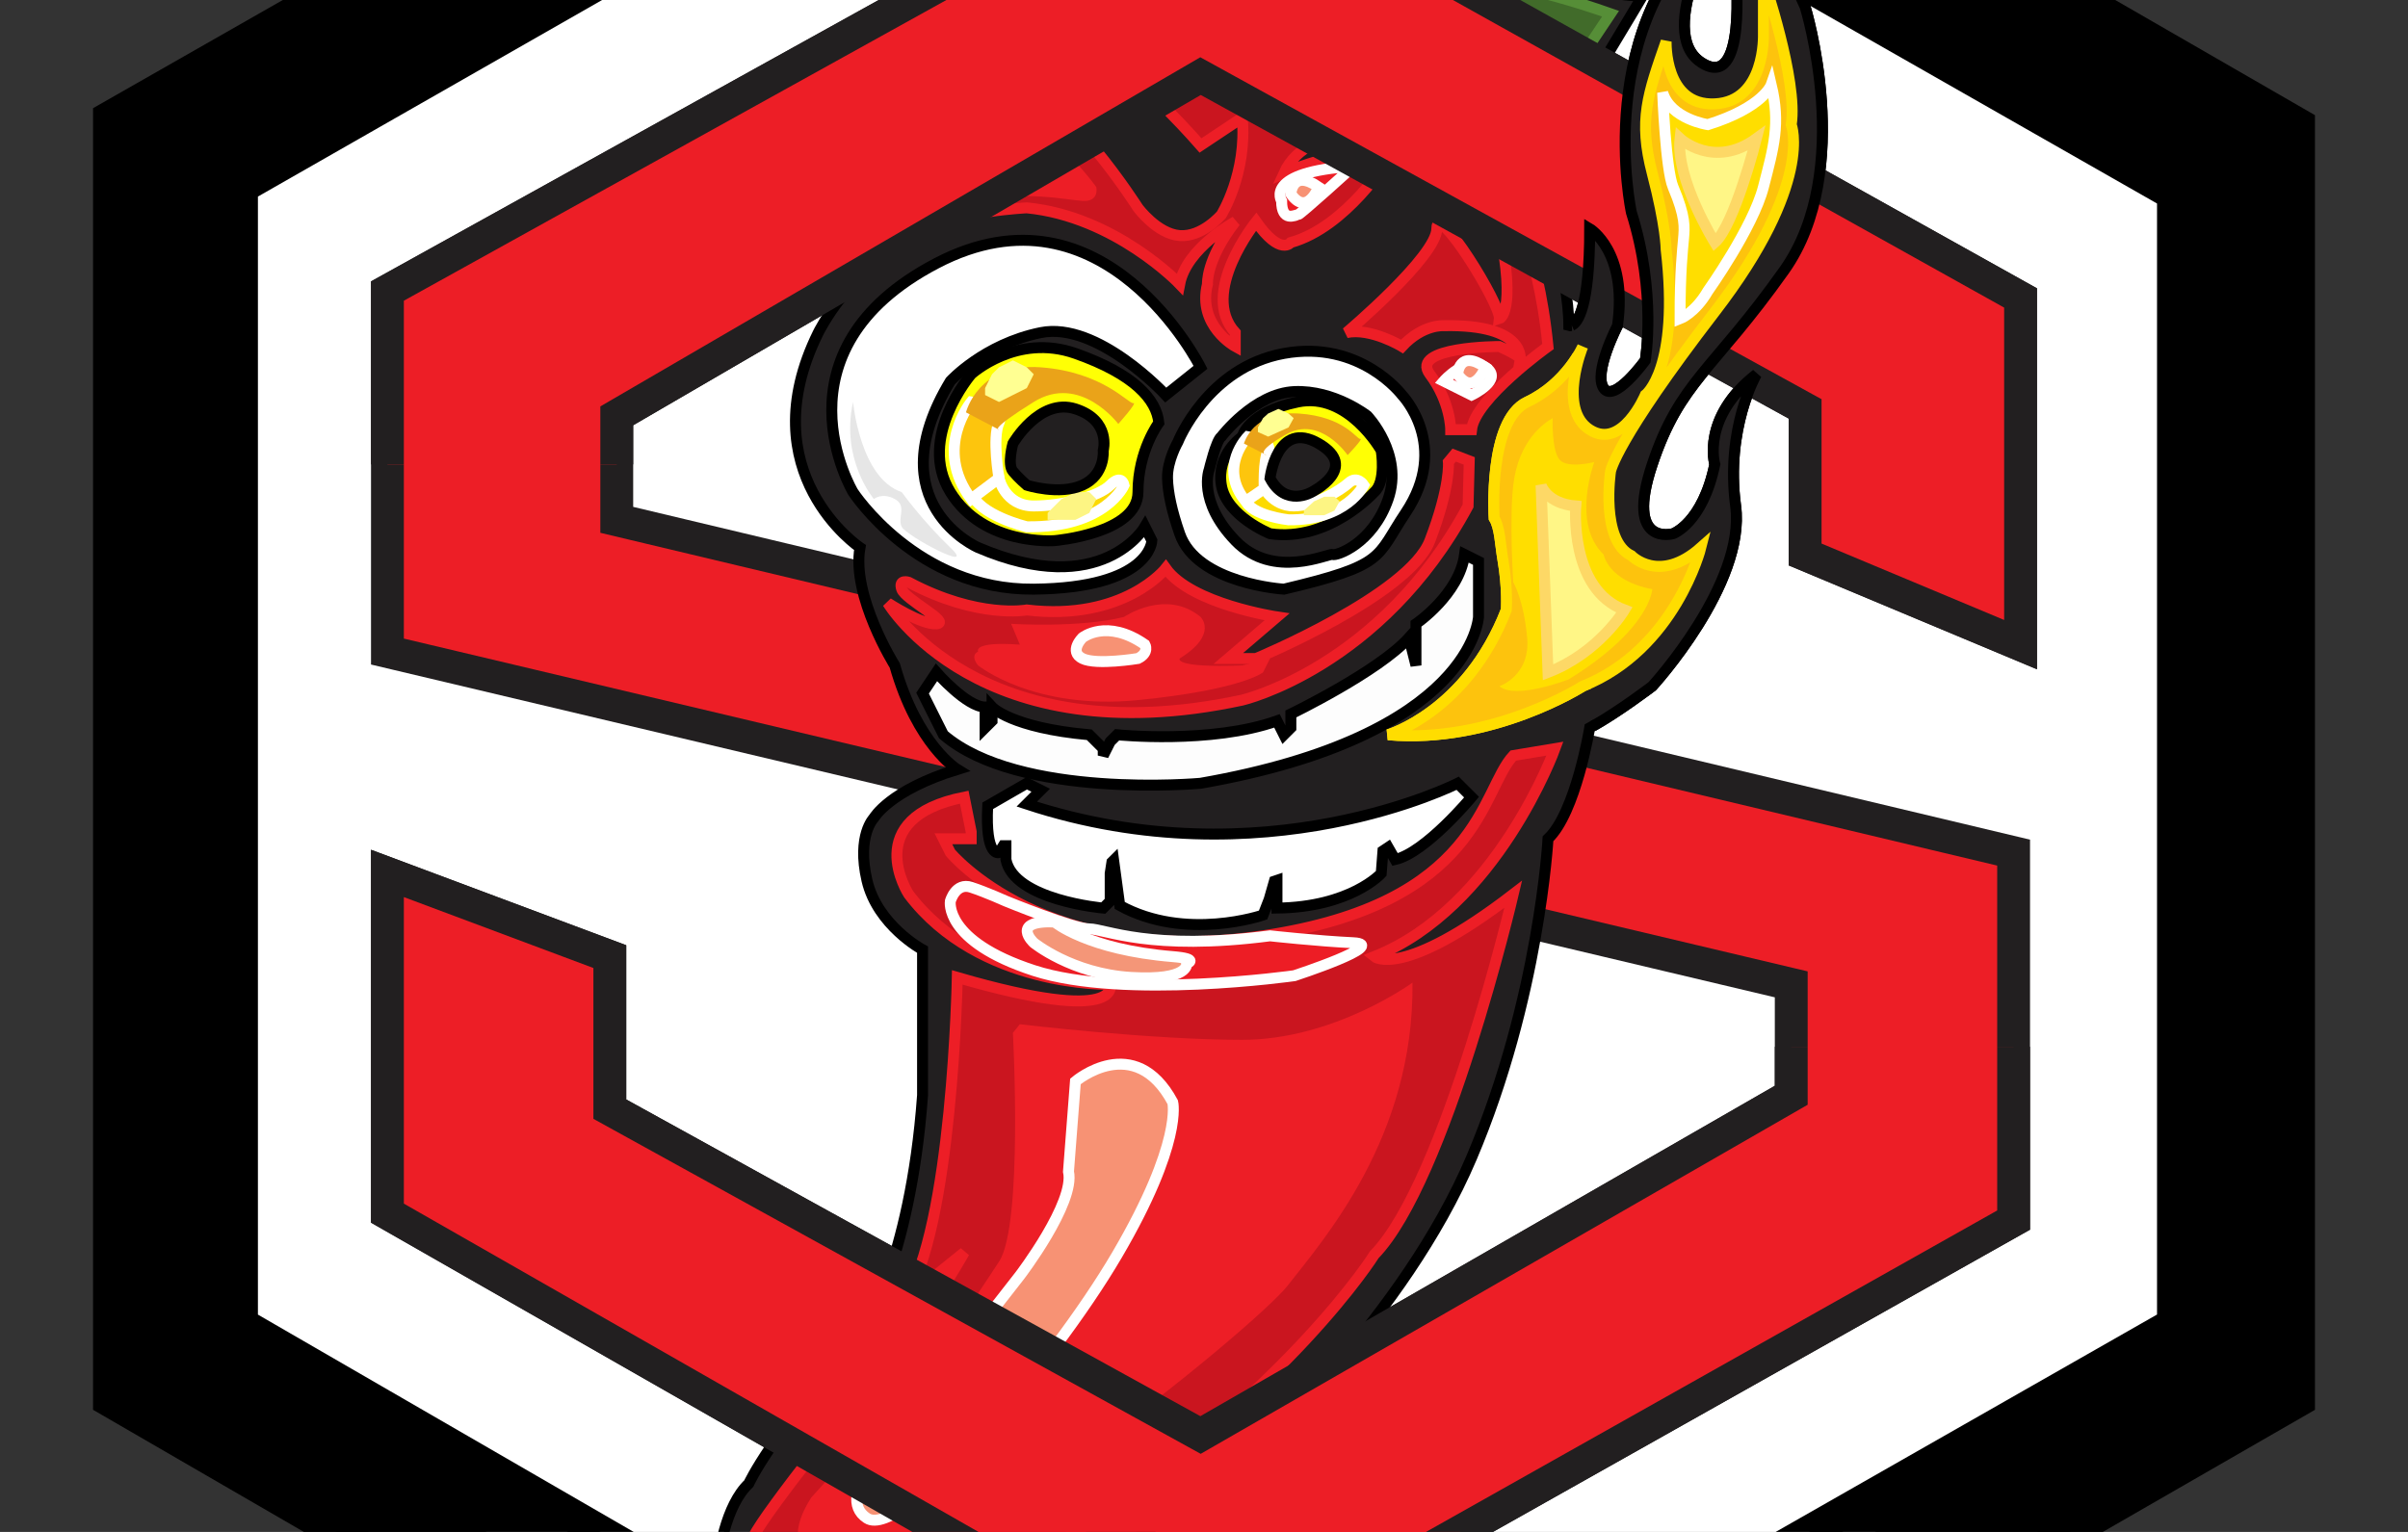 <?xml version="1.0" standalone="no"?>
<!-- Generator: Adobe Fireworks 10, Export SVG Extension by Aaron Beall (http://fireworks.abeall.com) . Version: 0.6.1  -->
<!DOCTYPE svg PUBLIC "-//W3C//DTD SVG 1.1//EN" "http://www.w3.org/Graphics/SVG/1.1/DTD/svg11.dtd">
<svg id="media_2_220_140.fw-Page%201" viewBox="0 0 220 140" style="background-color:#ffffff" version="1.1"
	xmlns="http://www.w3.org/2000/svg" xmlns:xlink="http://www.w3.org/1999/xlink" xml:space="preserve"
	x="0px" y="0px" width="220px" height="140px"
>
	<rect x="0" y="0" width="220" height="140" fill="#333333" stroke="none"/>
	<g id="Layer%201">
		<g>
			<path d="M 110.952 -38.664 L 204.921 16.46 L 202.381 121.005 L 109.048 178.03 L 17.619 124.174 L 16.349 12.658 L 110.952 -38.664 Z" fill="#ffffff"/>
			<g>
				<path d="M 109.683 -32.961 L 198.571 17.727 L 198.571 121.005 L 109.683 171.694 L 22.064 121.005 L 22.064 17.094 L 109.683 -32.961 ZM 10 10.758 L 10 127.975 L 108.413 185 L 110.952 185 L 210 127.975 L 210 11.391 L 112.222 -45 L 107.778 -45 L 10 10.758 Z" stroke="#000000" stroke-width="3" fill="#000000"/>
				<path d="M 109.683 -14.587 L 35.397 26.598 L 35.397 59.545 L 163.651 89.959 L 163.651 100.096 L 109.683 131.143 L 55.714 101.364 L 55.714 87.424 L 35.397 79.821 L 35.397 110.868 L 109.683 153.32 L 183.968 111.501 L 183.968 77.92 L 56.349 47.507 L 56.349 38.003 L 109.683 6.956 L 164.921 37.369 L 164.921 50.675 L 184.603 58.912 L 184.603 27.231 L 109.683 -14.587 Z" stroke="#221f20" stroke-width="3" fill="#ed1e26"/>
				<g>
					<path d="M 111.587 -29.16 C 111.587 -29.16 114.921 -33.12 120.476 -31.061 C 126.032 -29.001 128.095 -14.587 128.095 -14.587 C 128.095 -14.587 128.413 -12.052 128.095 -5.716 C 128.095 -5.716 133.492 -6.984 136.984 -5.716 C 136.984 -5.716 132.698 -4.449 131.905 -3.182 C 131.905 -3.182 140.159 -3.815 143.968 -1.915 C 147.778 -0.014 150.106 -0.436 150.106 -0.436 C 150.106 -0.436 143.122 11.338 143.122 10.863 C 143.122 10.388 141.429 12.025 141.429 12.025 L 146.508 12.658 C 146.508 12.658 146.667 14.242 143.968 16.46 L 140.794 16.46 C 140.794 16.46 143.333 25.331 143.333 29.766 C 143.333 29.766 145.238 30.399 145.238 20.895 C 145.238 20.895 148.73 22.954 147.778 29.766 C 147.778 29.766 145.556 34.043 146.508 35.468 C 147.46 36.894 150.317 32.934 150.317 32.934 C 150.317 32.934 151.376 26.809 149.048 19.417 C 149.048 19.417 145.238 1.887 157.302 -7.617 C 157.302 -7.617 151.111 2.837 155.397 5.689 C 159.683 8.54 158.571 -2.548 158.571 -2.548 C 158.571 -2.548 157.143 -13.795 164.286 -17.755 C 164.286 -17.755 160.476 -8.568 164.921 0.62 C 164.921 0.62 169.524 15.51 163.016 24.697 C 156.508 33.884 153.492 34.835 150.952 42.438 C 148.413 50.041 152.857 48.774 152.857 48.774 C 152.857 48.774 155.556 47.824 156.667 42.438 C 156.667 42.438 155.397 38.161 160.476 34.201 C 160.476 34.201 157.619 39.112 158.571 46.24 C 159.524 53.368 150.952 62.714 150.952 62.714 C 150.952 62.714 147.619 65.248 145.238 66.515 C 145.238 66.515 143.968 74.277 141.429 76.653 C 141.429 76.653 140.635 91.226 134.445 105.799 C 128.254 120.372 114.762 132.411 114.762 132.411 C 114.762 132.411 103.333 142.39 88.73 148.884 C 77.32 153.959 69.398 149.943 66.48 147.944 C 65.663 147.385 65.317 145.162 65.362 144.618 C 65.587 141.9 66.316 137.566 68.413 135.578 C 68.413 135.578 70.476 130.985 78.571 122.273 C 78.571 122.273 83.175 115.461 84.286 100.096 L 84.286 86.791 C 84.286 86.791 80.159 84.573 79.206 80.454 C 78.254 76.336 79.841 74.752 79.841 74.752 C 79.841 74.752 81.27 72.218 87.46 70.317 C 87.46 70.317 83.809 68.099 81.746 60.813 C 81.746 60.813 77.778 54.477 78.571 50.041 C 78.571 50.041 68.413 43.23 74.762 30.399 C 74.762 30.399 77.619 24.539 83.016 22.163 C 83.016 22.163 82.064 15.193 84.921 10.124 C 87.778 5.055 90 3.788 90 3.788 C 90 3.788 93.333 1.412 94.444 1.253 L 97.619 3.154 L 103.968 3.154 C 103.968 3.154 101.905 -0.489 92.54 -1.281 C 92.54 -1.281 89.365 -3.815 103.333 -4.449 C 103.333 -4.449 91.746 -11.894 98.254 -22.824 C 98.254 -22.824 102.381 -13.953 117.936 -10.152 C 117.936 -10.152 121.111 -9.36 125.556 -6.984 C 125.556 -6.984 125.714 -19.18 111.587 -29.16 Z" stroke="#000000" stroke-width="1" fill="#221f20"/>
					<path d="M 68.836 140.436 C 69.917 138.143 78.995 126.919 78.995 126.919 C 83.228 123.118 88.095 114.458 88.095 114.458 L 82.593 118.894 C 87.037 112.346 87.46 89.325 87.46 89.325 C 102.698 93.76 101.429 89.959 101.429 89.959 C 101.429 89.959 89.471 90.275 83.016 81.722 C 83.016 81.722 78.466 74.752 88.095 72.851 L 88.73 76.019 L 88.73 76.653 L 86.191 76.653 L 86.825 77.92 C 86.825 77.92 95.503 88.48 115.397 85.523 C 135.291 82.567 135.291 72.218 138.254 69.05 L 142.064 68.416 C 142.064 68.416 136.773 82.989 125.556 87.424 C 125.556 87.424 128.095 89.536 138.254 81.722 C 138.254 81.722 132.116 107.911 125.556 114.669 C 125.556 114.669 117.936 126.919 98.254 140.014 C 98.254 140.014 80.688 151.841 69.471 146.772 C 69.471 146.772 67.143 144.027 68.836 140.436 Z" stroke="#ed1e26" stroke-width="1" fill="#ca151f"/>
					<path d="M 129.048 89.8 C 129.048 89.8 121.905 95.028 113.492 95.028 C 105.079 95.028 93.175 93.602 93.175 93.602 L 92.54 94.394 C 92.54 94.394 93.492 111.977 91.27 115.303 C 89.048 118.629 86.032 123.857 74.127 136.846 C 72.381 139.539 72.221 142.089 75.268 143.455 C 83.492 147.142 114.813 121.121 117.619 117.521 C 120.952 113.244 129.206 103.898 129.048 89.8 Z" fill="#ed1e26"/>
					<path d="M 98.254 98.829 C 98.254 98.829 103.651 94.236 107.143 100.73 C 107.143 100.73 108.095 104.373 102.064 114.669 C 96.032 124.966 82.381 140.806 79.206 138.747 C 76.032 136.687 81.958 130.932 81.958 130.932 L 93.175 116.57 C 93.175 116.57 98.254 109.917 97.619 107.066 L 98.254 98.829 Z" stroke="#ffffff00" stroke-width="1" fill="#f79274"/>
					<path d="M 116.032 85.523 C 116.032 85.523 120.317 85.999 123.651 86.157 C 126.984 86.315 118.254 89.167 118.254 89.167 C 118.254 89.167 102.698 91.384 94.444 88.692 C 86.191 85.999 86.825 82.355 86.825 82.355 C 86.825 82.355 87.302 80.613 88.73 81.088 C 90.159 81.563 91.905 82.355 91.905 82.355 C 91.905 82.355 98.095 84.89 99.524 84.89 C 100.952 84.89 105.079 86.949 116.032 85.523 Z" stroke="#ffffff00" stroke-width="1" fill="#ed1d25"/>
					<path d="M 108.413 88.058 C 108.413 88.058 108.73 89.642 103.333 89.325 C 97.936 89.008 94.444 86.157 94.444 86.157 C 94.444 86.157 92.222 84.098 96.349 84.256 C 96.349 84.256 99.365 86.791 107.143 87.424 C 109.675 87.63 108.413 88.058 108.413 88.058 Z" stroke="#ffffff00" stroke-width="1" fill="#f49678"/>
					<path d="M 95.079 72.218 L 93.809 71.584 L 90.238 73.643 C 90 78.395 91.27 77.92 91.27 77.92 L 91.667 77.287 L 91.905 77.287 L 91.905 78.554 C 92.619 82.276 100.794 82.989 100.794 82.989 L 101.429 82.355 L 101.429 79.821 L 101.587 78.791 L 101.746 78.633 L 102.302 82.751 C 108.333 86.078 115.397 83.623 115.397 83.623 L 115.952 82.197 L 116.429 80.534 L 116.667 80.454 L 116.667 82.989 C 123.413 82.91 126.191 79.821 126.191 79.821 L 126.349 77.762 L 126.825 77.445 L 127.46 78.554 C 130.238 77.92 134.445 72.851 134.445 72.851 L 133.175 71.584 C 133.175 71.584 115.476 80.613 93.809 73.485 L 95.079 72.218 Z" stroke="#000000" stroke-width="1" fill="#ffffff"/>
					<path d="M 135.079 56.377 C 135.079 56.377 134.603 67.228 109.683 71.584 C 109.683 71.584 93.095 73.089 86.191 67.149 L 84.286 63.347 L 85.556 61.446 C 85.556 61.446 88.333 64.614 90 64.614 L 90 66.515 L 90.635 65.882 L 90.635 64.614 C 90.635 64.614 92.381 66.515 99.524 67.149 L 100.794 68.416 L 100.794 69.05 L 101.429 67.782 L 102.064 67.149 C 102.064 67.149 110.635 68.02 116.667 65.882 L 117.302 67.149 L 117.936 66.515 L 117.936 65.248 C 117.936 65.248 125.952 61.367 128.73 58.278 L 129.365 60.813 L 129.365 58.278 L 129.365 57.011 C 129.365 57.011 133.333 54.318 133.81 50.675 L 135.079 51.309 L 135.079 56.377 Z" stroke="#000000" stroke-width="1" fill="#fdfdfd"/>
					<path d="M 83.016 53.209 C 83.016 53.209 82.064 52.893 82.381 53.843 C 82.698 54.793 86.931 56.905 85.556 57.011 C 84.18 57.117 81.111 55.11 81.111 55.11 C 81.111 55.11 89.471 69.155 113.492 63.981 C 113.492 63.981 126.191 61.024 134.127 46.24 L 134.233 42.121 L 132.857 41.593 L 132.328 42.227 C 132.328 42.227 132.54 44.444 130.635 49.408 C 128.73 54.371 114.762 60.179 114.762 60.179 L 112.222 60.179 L 116.667 56.377 C 116.667 56.377 108.836 55.216 106.508 51.942 C 106.508 51.942 102.698 56.8 93.809 55.744 C 93.809 55.744 89.365 56.589 83.016 53.209 Z" stroke="#ed1e26" stroke-width="1" fill="#ca151f"/>
					<path d="M 102.698 56.377 C 102.698 56.377 106.508 53.764 109.683 56.377 C 109.683 56.377 111.349 57.961 107.778 60.179 C 107.778 60.179 107.143 61.05 113.492 60.813 L 116.032 60.179 L 115.397 61.446 C 115.397 61.446 113.492 63.03 103.968 63.981 C 94.444 64.931 89.365 60.813 89.365 60.813 C 89.365 60.813 88.571 59.941 89.365 59.545 C 89.365 59.545 88.809 58.595 93.175 58.912 L 92.381 57.011 C 92.381 57.011 98.651 57.407 102.698 56.377 Z" fill="#ed1e26"/>
					<path d="M 103.968 60.179 C 103.968 60.179 100.159 60.813 98.889 60.179 C 97.619 59.545 98.889 58.278 98.889 58.278 C 98.889 58.278 101.111 56.483 104.603 58.912 C 104.603 58.912 105.026 59.651 103.968 60.179 Z" stroke="#ffffff00" stroke-width="1" fill="#f79274"/>
					<path d="M 109.683 33.568 C 109.683 33.568 100.9 16.038 85.556 24.063 C 70.212 32.089 77.936 44.972 77.936 44.972 C 77.936 44.972 83.757 53.949 94.444 53.843 C 105.132 53.737 105.238 49.408 105.238 49.408 L 104.603 48.141 C 104.603 48.141 100.688 54.899 89.365 50.041 C 89.365 50.041 80.053 46.029 86.825 34.835 C 86.825 34.835 89.894 31.456 95.079 30.399 C 100.265 29.343 106.508 36.102 106.508 36.102 L 109.683 33.568 Z" stroke="#000000" stroke-width="1" fill="#ffffff"/>
					<path d="M 105.873 38.636 C 105.873 38.636 103.968 41.171 103.968 44.972 C 103.968 48.774 96.349 49.408 96.349 49.408 C 96.349 49.408 89.894 49.936 86.825 44.972 C 83.757 40.009 88.73 34.201 88.73 34.201 C 88.73 34.201 92.857 30.399 98.254 32.3 C 103.651 34.201 105.661 36.524 105.873 38.636 Z" stroke="#000000" stroke-width="1" fill="#ffff04"/>
					<path d="M 102.698 44.339 C 102.698 44.339 101.005 48.246 93.809 48.141 C 93.809 48.141 89.365 47.084 88.73 44.972 C 88.095 42.86 91.27 43.705 91.27 43.705 C 91.27 43.705 91.799 46.24 94.444 46.24 C 97.09 46.24 100.37 45.395 101.429 44.339 C 102.487 43.283 102.698 44.339 102.698 44.339 Z" stroke="#ffffff00" stroke-width="1" fill="#fcda00"/>
					<path d="M 88.73 36.736 C 88.73 36.736 85.238 40.96 88.73 45.606 L 91.27 43.705 C 91.27 43.705 90.635 40.009 91.27 38.636 C 91.905 37.264 88.73 36.736 88.73 36.736 Z" stroke="#ffffff00" stroke-width="1" fill="#fdc50d"/>
					<path d="M 91.27 39.27 L 88.254 37.686 C 88.254 37.686 89.365 33.145 95.079 33.568 C 100.794 33.99 103.122 36.947 103.545 36.841 C 103.968 36.736 102.169 38.742 102.169 38.742 C 102.169 38.742 98.677 34.096 94.444 36.736 C 90.212 39.376 91.27 39.27 91.27 39.27 Z" fill="#eaa319"/>
					<path d="M 90 35.468 L 90 36.102 L 91.27 36.736 L 92.54 36.102 L 93.809 35.468 L 94.444 34.201 L 93.809 33.568 L 92.54 32.934 L 91.27 33.568 L 90.635 34.201 L 90 35.468 Z" fill="#ffff92"/>
					<path d="M 98.254 44.972 L 99.524 44.972 L 100.159 45.606 L 99.524 46.873 L 98.254 47.507 L 96.984 47.507 L 95.714 47.507 L 95.714 46.873 L 96.349 46.24 L 96.984 45.606 L 98.254 44.972 Z" fill="#fdf583"/>
					<path d="M 92.54 40.537 C 92.54 40.537 94.974 36.313 98.254 37.369 C 101.534 38.425 100.794 41.171 100.794 41.171 C 100.794 41.171 101.005 43.388 98.889 44.339 C 96.772 45.289 93.809 44.339 93.809 44.339 C 93.809 44.339 93.069 43.705 92.54 43.072 C 92.011 42.438 92.54 40.537 92.54 40.537 Z" stroke="#000000" stroke-width="1" fill="#221f20"/>
					<path d="M 107.778 25.964 C 107.778 25.964 101.905 19.787 93.809 18.994 C 93.809 18.994 87.302 19.311 85.556 20.895 C 85.556 20.895 85.079 13.292 86.825 11.391 C 86.825 11.391 89.048 7.906 93.175 8.223 C 97.302 8.54 103.968 18.994 103.968 18.994 C 103.968 18.994 105.714 21.37 107.778 21.529 C 109.841 21.687 111.587 19.628 111.587 19.628 C 111.587 19.628 113.968 15.826 113.492 10.758 L 109.683 13.292 C 109.683 13.292 104.444 7.273 102.064 6.322 C 99.683 5.372 105.238 5.689 105.238 5.689 C 105.238 5.689 109.365 6.164 110.317 7.59 C 110.317 7.59 112.381 7.59 107.778 4.421 C 107.778 4.421 123.809 0.62 129.365 5.689 C 134.921 10.758 137.46 16.143 137.619 17.727 C 137.619 17.727 140.476 22.004 141.429 31.667 C 141.429 31.667 134.762 36.419 134.445 39.27 L 132.54 39.27 C 132.54 39.27 132.54 36.736 130.635 34.201 C 128.73 31.667 136.984 31.667 136.984 31.667 C 136.984 31.667 139.206 32.617 138.889 32.934 C 138.889 32.934 139.524 29.607 131.905 29.766 C 131.905 29.766 130 29.607 128.095 31.667 C 128.095 31.667 125.238 29.924 123.016 30.399 C 123.016 30.399 131.27 23.43 131.27 20.895 C 131.27 18.361 137.143 27.865 136.984 29.132 C 136.984 29.132 138.571 28.657 136.984 20.895 C 135.397 13.134 128.095 10.758 128.095 10.758 L 128.095 12.025 C 128.095 12.025 119.524 10.916 117.302 15.826 C 117.302 15.826 124.127 12.817 126.825 14.559 C 126.825 14.559 123.016 20.737 117.936 22.163 C 117.936 22.163 116.984 23.43 114.762 20.262 C 114.762 20.262 109.524 26.756 112.857 30.399 L 112.857 31.667 C 112.857 31.667 109.365 29.766 110.317 25.964 C 110.317 25.964 110.159 23.747 112.857 20.262 C 112.857 20.262 108.413 22.638 107.778 25.964 Z" stroke="#ed1e26" stroke-width="1" fill="#ca151f"/>
					<path d="M 107.619 40.379 C 107.619 40.379 110.317 33.568 117.302 32.3 C 124.286 31.033 128.095 36.102 128.095 36.102 C 128.095 36.102 132.54 40.696 128.413 46.873 C 125.671 50.978 126.667 51.625 117.302 53.843 C 117.302 53.843 109.365 53.368 107.778 48.774 C 107.055 46.681 106.702 45.041 106.667 43.705 C 106.625 42.109 107.619 40.379 107.619 40.379 Z" stroke="#000000" stroke-width="1" fill="#ffffff"/>
					<path d="M 111.587 39.904 C 111.587 39.904 114.603 35.944 118.254 35.785 C 121.905 35.627 124.921 38.003 124.921 38.003 C 124.921 38.003 128.254 41.488 126.825 45.606 C 125.397 49.724 122.064 50.833 121.746 50.675 C 121.429 50.517 116.349 53.051 112.857 49.408 C 109.365 45.764 110.476 42.913 110.476 42.913 C 110.476 42.913 111.111 40.22 111.587 39.904 Z" stroke="#000000" stroke-width="1" fill="#221f20"/>
					<path d="M 125.556 44.972 C 125.556 44.972 121.429 49.566 116.032 48.774 C 116.032 48.774 112.064 47.19 111.587 44.339 C 111.111 41.488 113.492 39.904 113.492 39.904 C 113.492 39.904 113.968 37.686 118.571 36.736 C 123.175 35.785 126.191 41.171 126.191 41.171 C 126.191 41.171 126.667 44.022 125.556 44.972 Z" stroke="#000000" stroke-width="1" fill="#ffff04"/>
					<path d="M 124.603 44.339 C 124.603 44.339 123.009 47.576 117.726 47.505 C 117.726 47.505 114.276 47.12 113.809 45.712 C 113.343 44.304 115.397 44.444 115.397 44.444 C 115.397 44.444 116.25 46.238 118.192 46.238 C 120.134 46.238 122.451 44.832 123.228 44.128 C 124.004 43.424 124.603 44.339 124.603 44.339 Z" stroke="#ffffff00" stroke-width="1" fill="#fcda00"/>
					<path d="M 113.997 39.903 C 113.997 39.903 111.246 42.72 113.809 45.817 L 115.503 44.656 C 115.503 44.656 115.395 42.085 115.861 41.17 C 116.327 40.255 113.997 39.903 113.997 39.903 Z" stroke="#ffffff00" stroke-width="1" fill="#fdc50d"/>
					<path d="M 115.714 41.593 L 113.647 40.537 C 113.647 40.537 114.463 37.51 118.658 37.791 C 122.853 38.073 123.975 40.185 124.286 40.115 C 124.597 40.044 123.122 41.593 123.122 41.593 C 123.122 41.593 120.621 37.933 117.513 39.692 C 114.406 41.452 115.714 41.593 115.714 41.593 Z" fill="#eaa319"/>
					<path d="M 114.929 39.059 L 114.929 39.481 L 115.861 39.903 L 116.793 39.481 L 117.726 39.059 L 118.192 38.214 L 117.726 37.791 L 116.793 37.369 L 115.861 37.791 L 115.395 38.214 L 114.929 39.059 Z" fill="#ffff92"/>
					<path d="M 120.989 45.394 L 121.921 45.394 L 122.387 45.816 L 121.921 46.661 L 120.989 47.083 L 120.056 47.083 L 119.124 47.083 L 119.124 46.661 L 119.59 46.238 L 120.056 45.816 L 120.989 45.394 Z" fill="#fdf583"/>
					<path d="M 116.032 43.705 C 116.032 43.705 116.667 38.32 120.476 40.537 C 124.286 42.755 119.841 44.972 119.841 44.972 C 119.841 44.972 117.46 46.398 116.032 43.705 Z" stroke="#000000" stroke-width="1" fill="#221f20"/>
					<path d="M 126.825 67.149 C 126.825 67.149 134.021 65.037 137.619 55.744 C 137.619 55.744 137.773 53.84 137.302 51.111 C 137.072 49.783 137.041 48.199 136.508 47.349 C 136.508 47.349 135.926 38.425 139.524 36.736 C 143.122 35.046 144.603 31.667 144.603 31.667 C 144.603 31.667 142.275 37.369 145.238 39.27 C 148.201 41.171 150.317 36.102 150.317 36.102 C 150.317 36.102 153.492 33.779 152.222 22.796 C 152.222 22.796 152.222 20.684 150.952 15.826 C 149.683 10.969 150.529 8.646 152.222 3.788 C 152.222 3.788 152.011 9.702 156.667 9.49 C 161.323 9.279 161.111 3.154 161.111 3.154 L 161.111 -1.915 C 161.111 -1.915 164.286 7.378 163.651 11.391 C 163.651 11.391 165.767 16.671 156.667 28.499 C 147.566 40.326 147.143 43.072 147.143 43.072 C 147.143 43.072 146.19 49.408 149.048 50.781 C 149.048 50.781 151.587 53.421 155.397 50.041 C 155.397 50.041 153.069 59.334 144.603 62.714 C 144.603 62.714 136.349 67.994 126.825 67.149 Z" stroke="#ffdd00" stroke-width="1" fill="#fdc30d"/>
					<path d="M 136.984 62.714 C 136.984 62.714 139.841 61.763 139.524 58.278 C 139.206 54.793 138.254 53.209 138.254 53.209 C 138.254 53.209 137.889 47.495 138.254 44.339 C 138.73 40.22 141.111 38.636 141.852 38.214 C 141.852 38.214 141.746 41.171 142.487 42.016 C 143.227 42.86 145.661 42.227 145.661 42.227 C 145.661 42.227 143.545 47.824 146.508 50.675 C 146.508 50.675 146.931 53.104 150.952 53.843 C 150.952 53.843 150.847 57.433 143.333 62.08 C 143.333 62.08 138.466 63.981 136.984 62.714 Z" fill="#ffde00"/>
					<path d="M 156.032 26.598 C 156.032 26.598 160.159 20.79 161.111 17.094 C 162.064 13.398 162.672 11.338 161.825 7.748 C 161.825 7.748 161.111 9.807 156.032 11.391 C 156.032 11.391 152.645 10.89 151.905 8.461 C 151.905 8.461 152.181 15.499 152.857 17.094 C 154.021 19.839 153.899 20.773 153.81 21.846 C 153.73 22.796 153.492 24.697 153.492 29.132 C 153.492 29.132 154.868 28.604 156.032 26.598 Z" stroke="#ffffff00" stroke-width="1" fill="#ffde00"/>
					<path d="M 153.492 12.658 C 153.492 12.658 156.561 15.51 160.476 12.658 C 160.476 12.658 158.466 20.578 156.667 22.163 C 156.667 22.163 153.069 16.355 153.492 12.658 Z" stroke="#fdd866" stroke-width="1" fill="#fff686"/>
					<path d="M 140.794 44.339 C 140.794 44.339 141.323 46.029 143.968 46.24 C 143.968 46.24 143.333 53.843 148.413 55.744 C 148.413 55.744 146.085 59.651 141.429 61.446 L 140.794 44.339 Z" stroke="#fdd866" stroke-width="1" fill="#fff686"/>
					<path d="M 77.936 36.736 C 77.936 36.736 78.571 43.705 82.381 44.972 C 82.381 44.972 84.286 47.612 86.825 50.041 C 89.365 52.47 82.804 48.985 82.381 48.141 C 81.958 47.296 82.91 46.24 81.746 45.606 C 80.582 44.972 79.841 45.606 79.841 45.606 C 79.841 45.606 76.772 42.016 77.936 36.736 Z" fill="#e6e6e6"/>
					<path d="M 88.095 18.361 C 88.095 18.361 85.873 14.137 90 11.391 C 94.127 8.646 100.159 17.094 100.159 17.094 C 100.159 17.094 100.476 18.466 98.889 18.361 C 97.302 18.255 93.915 17.41 88.095 18.361 Z" fill="#ed1e26"/>
					<path d="M 90 13.292 C 90 13.292 91.481 10.758 93.809 13.292 C 96.138 15.826 93.175 15.826 93.175 15.826 C 93.175 15.826 91.376 16.143 90 13.292 Z" fill="#f79274"/>
					<path d="M 112.857 5.689 C 112.857 5.689 119.418 1.359 128.73 7.59 C 128.73 7.59 130.423 10.546 122.381 10.758 C 114.339 10.969 112.857 5.689 112.857 5.689 Z" stroke="#ffffff00" stroke-width="1" fill="#ed1e26"/>
					<path d="M 117.936 7.59 C 117.936 7.59 117.302 5.583 119.841 5.689 C 122.381 5.794 123.016 6.956 123.016 6.956 C 123.016 6.956 122.91 8.117 121.746 8.223 C 120.582 8.329 118.466 8.54 117.936 7.59 Z" stroke="#ffffff00" stroke-width="1" fill="#f79274"/>
					<path d="M 117.09 18.361 C 117.09 18.361 115.397 15.721 123.651 15.193 C 123.651 15.193 118.783 19.628 118.571 19.628 C 118.36 19.628 117.09 20.367 117.09 18.361 Z" stroke="#ffffff00" stroke-width="1" fill="#ed1e26"/>
					<path d="M 117.936 17.727 C 117.936 17.727 118.042 15.404 120.476 17.094 C 120.476 17.094 119.418 19.839 117.936 17.727 Z" stroke="#ffffff00" stroke-width="1" fill="#f79274"/>
					<path d="M 131.905 34.835 C 131.905 34.835 133.968 32.459 135.714 33.568 C 137.46 34.676 134.445 36.102 134.445 36.102 L 131.905 34.835 Z" stroke="#ffffff00" stroke-width="1" fill="#ed1e26"/>
					<path d="M 133.175 34.201 C 133.175 34.201 133.28 31.878 135.714 33.568 C 135.714 33.568 134.656 36.313 133.175 34.201 Z" stroke="#ffffff00" stroke-width="1" fill="#f79274"/>
					<path d="M 102.698 -8.884 C 102.698 -8.884 97.619 -15.115 98.889 -19.445 C 98.889 -19.445 97.619 -15.115 116.032 -8.884 C 116.032 -8.884 124.074 -5.928 127.46 -2.548 L 128.095 -1.281 C 128.095 -1.281 133.069 -3.71 147.143 1.253 L 142.064 8.857 C 142.064 8.857 142.593 4.738 133.81 1.887 C 133.81 1.887 128.201 0.303 126.825 1.887 C 126.825 1.887 117.513 -8.356 102.698 -8.884 Z" stroke="#568e37" stroke-width="1" fill="#416b2a"/>
					<path d="M 104.603 -2.548 L 104.603 0.62 C 104.603 0.62 102.698 -1.915 98.254 -1.915 L 104.603 -2.548 Z" stroke="#568e37" stroke-width="1" fill="#416b2a"/>
					<path d="M 115.397 -28.526 C 115.397 -28.526 117.619 -30.005 119.206 -29.793 C 119.206 -29.793 126.296 -21.029 126.825 -11.419 C 126.825 -11.419 123.228 -22.824 115.397 -28.526 Z" stroke="#568e37" stroke-width="1" fill="#416b2a"/>
					<path d="M 129.365 -4.449 C 129.365 -4.449 132.645 -5.083 133.81 -5.083 L 130.635 -3.815 L 129.365 -4.449 Z" stroke="#568e37" stroke-width="1" fill="none"/>
					<path d="M 140.159 13.926 C 140.37 13.503 144.603 14.348 145.238 13.926 C 145.238 13.926 144.709 14.454 140.794 15.193 C 140.794 15.193 139.947 14.348 140.159 13.926 Z" stroke="#568e37" stroke-width="1" fill="#416b2a"/>
				</g>
				<path d="M 56.349 42.438 L 56.349 38.003 L 109.683 6.956 L 164.921 37.369 L 164.921 50.675 L 184.603 58.912 L 184.603 27.231 L 109.683 -14.587 L 35.397 26.598 L 35.397 42.438 " stroke="#221f20" stroke-width="3" fill="#ed1e26"/>
				<path d="M 163.651 95.661 L 163.651 100.096 L 109.683 131.143 L 55.714 101.364 L 55.714 87.424 L 35.397 79.821 L 35.397 110.868 L 109.683 153.32 L 183.968 111.501 L 183.968 95.661 " stroke="#221f20" stroke-width="3" fill="#ed1e26"/>
				<g>
					<path d="M 143.602 29.73 C 144.127 29.5 145.238 28.155 145.238 20.895 C 145.238 20.895 148.73 22.954 147.778 29.766 C 147.778 29.766 145.556 34.043 146.508 35.468 C 147.46 36.894 150.317 32.934 150.317 32.934 C 150.317 32.934 151.376 26.809 149.048 19.417 C 149.048 19.417 145.238 1.887 157.302 -7.617 C 157.302 -7.617 151.111 2.837 155.397 5.689 C 159.683 8.54 158.571 -2.548 158.571 -2.548 C 158.571 -2.548 157.143 -13.795 164.286 -17.755 C 164.286 -17.755 160.476 -8.568 164.921 0.62 C 164.921 0.62 169.524 15.51 163.016 24.697 C 156.508 33.884 153.492 34.835 150.952 42.438 C 148.413 50.041 152.857 48.774 152.857 48.774 C 152.857 48.774 155.556 47.824 156.667 42.438 C 156.667 42.438 155.397 38.161 160.476 34.201 C 160.476 34.201 157.619 39.112 158.571 46.24 C 159.524 53.368 150.952 62.714 150.952 62.714 C 150.952 62.714 147.906 65.029 145.558 66.341 " stroke="#000000" stroke-width="1" fill="#221f20"/>
					<path d="M 126.825 67.149 C 126.825 67.149 134.021 65.037 137.619 55.744 C 137.619 55.744 137.773 53.84 137.302 51.111 C 137.072 49.783 137.041 48.199 136.508 47.349 C 136.508 47.349 135.926 38.425 139.524 36.736 C 143.122 35.046 144.603 31.667 144.603 31.667 C 144.603 31.667 142.275 37.369 145.238 39.27 C 148.201 41.171 150.317 36.102 150.317 36.102 C 150.317 36.102 153.492 33.779 152.222 22.796 C 152.222 22.796 152.222 20.684 150.952 15.826 C 149.683 10.969 150.529 8.646 152.222 3.788 C 152.222 3.788 152.011 9.702 156.667 9.49 C 161.323 9.279 161.111 3.154 161.111 3.154 L 161.111 -1.915 C 161.111 -1.915 164.286 7.378 163.651 11.391 C 163.651 11.391 165.767 16.671 156.667 28.499 C 147.566 40.326 147.143 43.072 147.143 43.072 C 147.143 43.072 146.19 49.408 149.048 50.781 C 149.048 50.781 151.587 53.421 155.397 50.041 C 155.397 50.041 153.069 59.334 144.603 62.714 C 144.603 62.714 136.349 67.994 126.825 67.149 Z" stroke="#ffdd00" stroke-width="1" fill="#fdc30d"/>
					<path d="M 136.984 62.714 C 136.984 62.714 139.841 61.763 139.524 58.278 C 139.206 54.793 138.254 53.209 138.254 53.209 C 138.254 53.209 137.889 47.495 138.254 44.339 C 138.73 40.22 141.111 38.636 141.852 38.214 C 141.852 38.214 141.746 41.171 142.487 42.016 C 143.227 42.86 145.661 42.227 145.661 42.227 C 145.661 42.227 143.545 47.824 146.508 50.675 C 146.508 50.675 146.931 53.104 150.952 53.843 C 150.952 53.843 150.847 57.433 143.333 62.08 C 143.333 62.08 138.466 63.981 136.984 62.714 Z" fill="#ffde00"/>
					<path d="M 156.032 26.598 C 156.032 26.598 160.159 20.79 161.111 17.094 C 162.064 13.398 162.672 11.338 161.825 7.748 C 161.825 7.748 161.111 9.807 156.032 11.391 C 156.032 11.391 152.645 10.89 151.905 8.461 C 151.905 8.461 152.181 15.499 152.857 17.094 C 154.021 19.839 153.899 20.773 153.81 21.846 C 153.73 22.796 153.492 24.697 153.492 29.132 C 153.492 29.132 154.868 28.604 156.032 26.598 Z" stroke="#ffffff00" stroke-width="1" fill="#ffde00"/>
					<path d="M 153.492 12.658 C 153.492 12.658 156.561 15.51 160.476 12.658 C 160.476 12.658 158.466 20.578 156.667 22.163 C 156.667 22.163 153.069 16.355 153.492 12.658 Z" stroke="#fdd866" stroke-width="1" fill="#fff686"/>
					<path d="M 140.794 44.339 C 140.794 44.339 141.323 46.029 143.968 46.24 C 143.968 46.24 143.333 53.843 148.413 55.744 C 148.413 55.744 146.085 59.651 141.429 61.446 L 140.794 44.339 Z" stroke="#fdd866" stroke-width="1" fill="#fff686"/>
				</g>
			</g>
		</g>
	</g>
</svg>